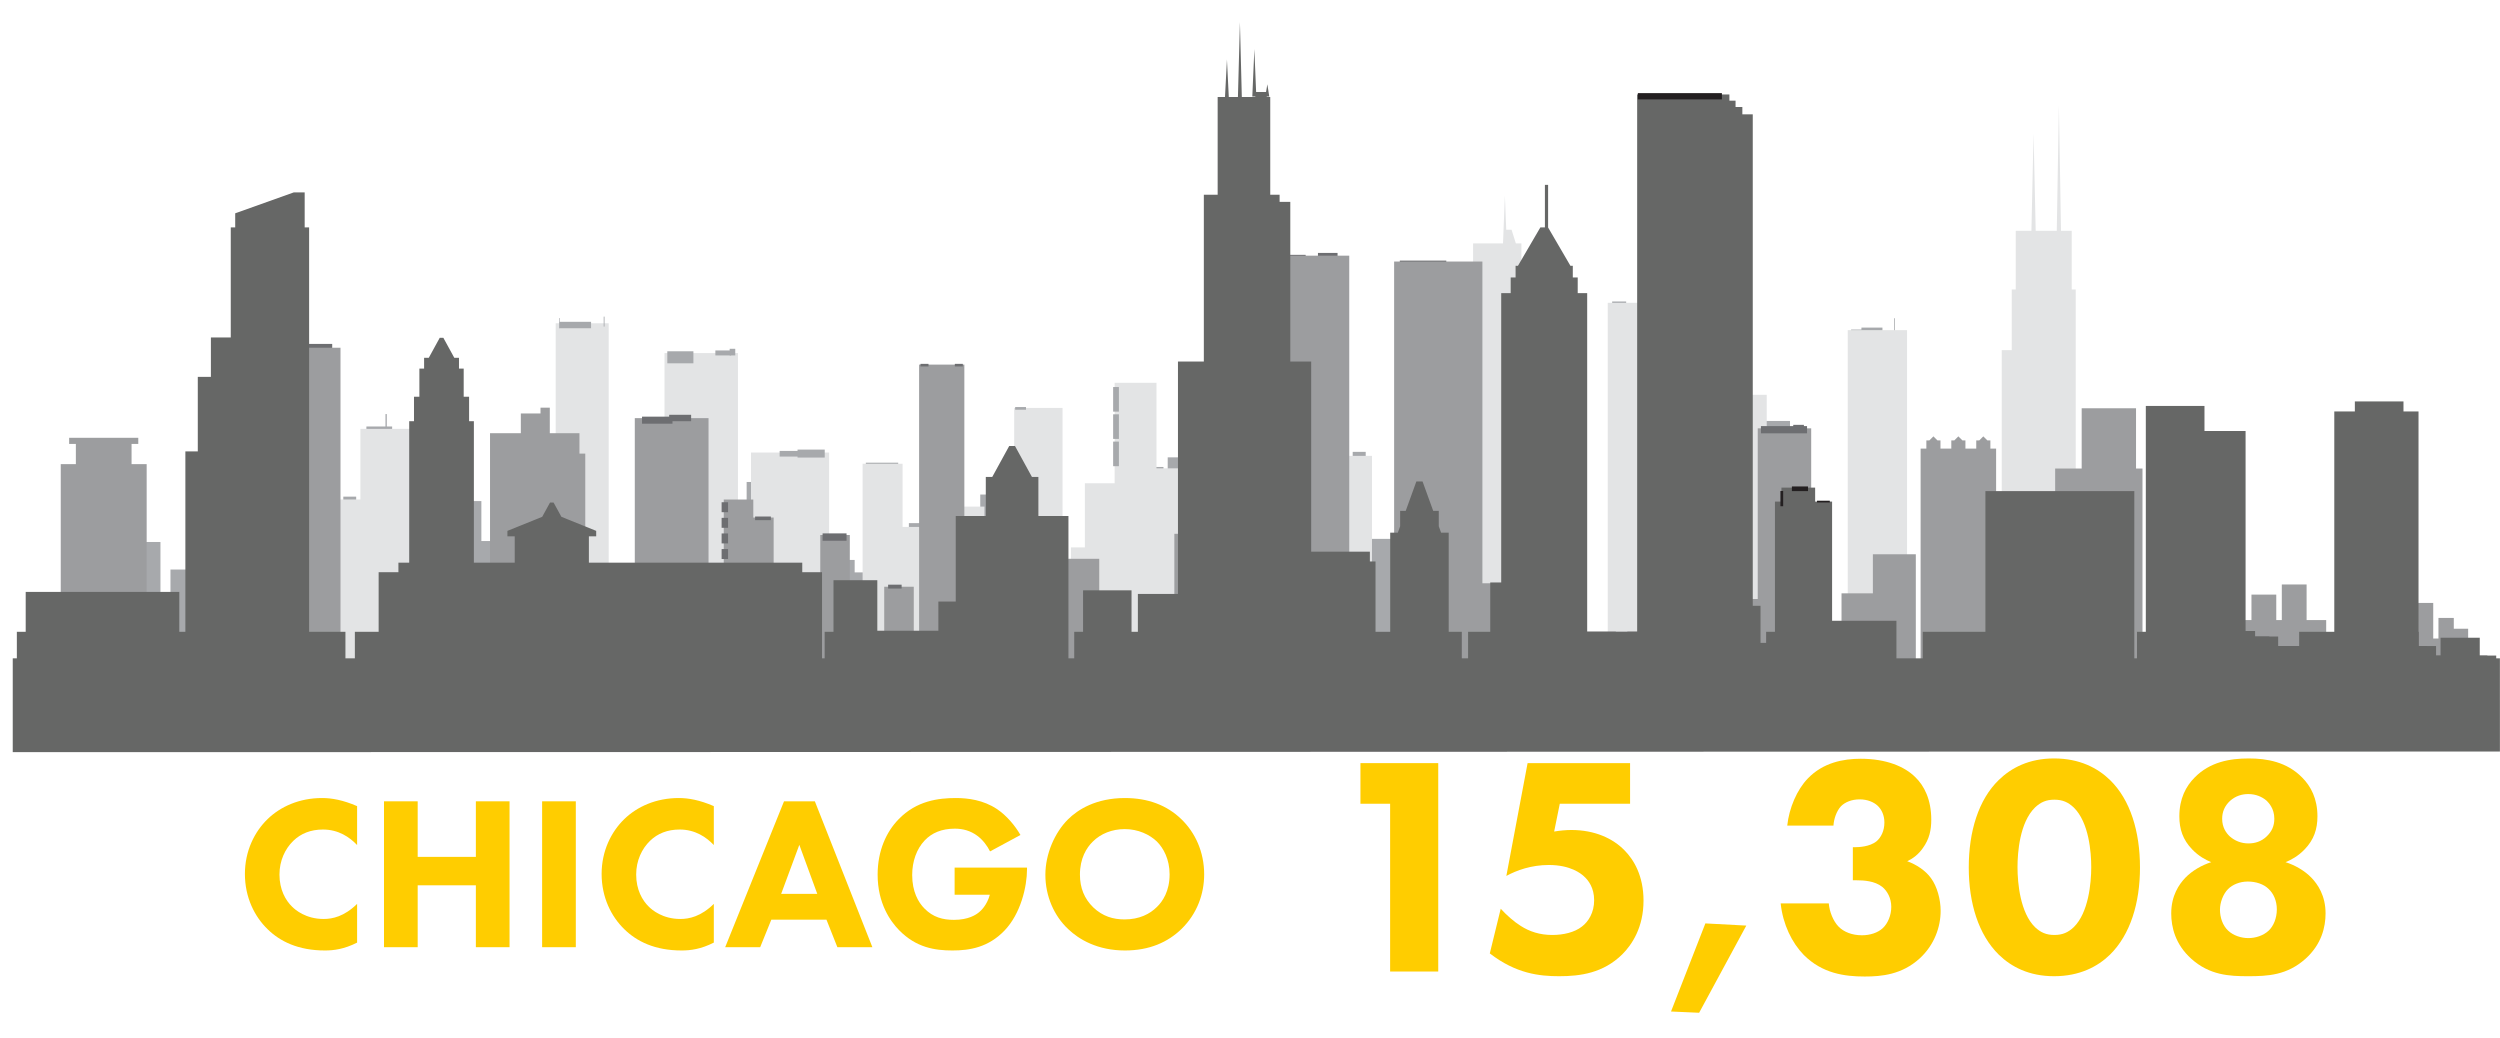 <?xml version="1.0" encoding="utf-8"?>
<!-- Generator: Adobe Illustrator 18.1.1, SVG Export Plug-In . SVG Version: 6.00 Build 0)  -->
<svg version="1.1" id="Layer_1" xmlns="http://www.w3.org/2000/svg" xmlns:xlink="http://www.w3.org/1999/xlink" x="0px" y="0px"
	 viewBox="0 246 612 254" enable-background="new 0 246 612 254" xml:space="preserve">
<g>
	<polygon fill="#A7A9AC" points="206.115,383.075 209.22,383.075 209.22,389.042 206.115,389.042 	"/>
	<polygon fill="#A7A9AC" points="208.611,386.12 211.473,386.12 211.473,389.103 208.611,389.103 	"/>
	<polygon fill="#A7A9AC" points="211.96,359.269 219.875,359.269 219.875,361.217 211.96,361.217 	"/>
	<polygon fill="#A7A9AC" points="222.493,374.064 227.79,374.064 227.79,376.682 222.493,376.682 	"/>
	<polygon fill="#A7A9AC" points="239.966,367.062 243.143,367.062 243.143,373.698 239.966,373.698 	"/>
	<polygon fill="#A7A9AC" points="182.779,363.987 184.93,363.987 184.93,375.858 182.779,375.858 	"/>
	<polygon fill="#A7A9AC" points="87.193,367.578 84.041,367.578 84.041,368.882 87.193,368.882 	"/>
	<polygon fill="#A7A9AC" points="89.692,350.406 95.996,350.406 95.996,353.015 89.692,353.015 	"/>
	<polygon fill="#A7A9AC" points="94.691,347.363 94.366,347.363 94.366,351.819 94.691,351.819 	"/>
	<polygon fill="#A7A9AC" points="113.276,368.664 117.841,368.664 117.841,385.185 113.276,385.185 	"/>
	<polygon fill="#A7A9AC" points="116.754,378.446 121.645,378.446 121.645,387.249 116.754,387.249 	"/>
	<polygon fill="#6D6E71" points="81.324,330.191 73.825,330.191 73.825,332.8 81.324,332.8 	"/>
	<polygon fill="#A7A9AC" points="30.088,378.68 39.28,378.68 39.28,399.72 30.088,399.72 	"/>
	<polygon fill="#A7A9AC" points="41.732,385.421 50.719,385.421 50.719,408.3 41.732,408.3 	"/>
	<polygon fill="#A7A9AC" points="394.657,319.808 398.086,319.808 398.086,321.265 394.657,321.265 	"/>
	<polygon fill="#A7A9AC" points="453.151,326.677 456.995,326.677 456.995,328.342 453.151,328.342 	"/>
	<polygon fill="#A7A9AC" points="455.68,326.196 460.823,326.196 460.823,327.921 455.68,327.921 	"/>
	<polygon fill="#A7A9AC" points="463.895,323.907 463.707,323.907 463.707,328.297 463.895,328.297 	"/>
	<polygon fill="#A7A9AC" points="431.748,349.053 438.19,349.053 438.19,352.382 431.748,352.382 	"/>
	<polygon fill="#A7A9AC" points="332.808,377.915 344.633,377.915 344.633,403.461 332.808,403.461 	"/>
	<polygon fill="#A7A9AC" points="334.325,356.615 331.141,356.615 331.141,359.116 334.325,359.116 	"/>
	<polygon fill="#6D6E71" points="314.639,308.386 319.625,308.386 319.625,310.079 314.639,310.079 	"/>
	<polygon fill="#6D6E71" points="327.432,307.915 322.635,307.915 322.635,311.396 327.432,311.396 	"/>
	<polygon fill="#6D6E71" points="342.672,309.797 354.054,309.797 354.054,311.208 342.672,311.208 	"/>
	<polygon fill="#A7A9AC" points="285.854,357.96 293.38,357.96 293.38,362.381 285.854,362.381 	"/>
	<polygon fill="#A7A9AC" points="282.28,360.312 284.819,360.312 284.819,361.535 282.28,361.535 	"/>
	<path fill="#E3E4E5" d="M372.442,408.425h4.994v0.722h-15.953v-0.13h-0.873V305.588h7.328l0.46-11.733l0.328,8.386h1.308
		l1.048,3.347h1.359L372.442,408.425L372.442,408.425z M503.499,302.505l0.517-30.681l0.517,30.681h2.624v14.361h0.98v92.15h-0.98
		h-2.612h-11.092h-0.978h-2.448v-77.298h2.448v-14.851h0.978v-14.361h3.837l0.524-23.827l0.524,23.827H503.499L503.499,302.505z
		 M452.328,326.821h14.519v82.195h-14.519V326.821L452.328,326.821z M420.667,342.651h11.831v66.365h-11.831V342.651
		L420.667,342.651z M393.576,320.13h11.832v88.887h-11.832V320.13L393.576,320.13z M325.617,357.596h10.245v51.42h-10.245V357.596
		L325.617,357.596z M262.161,380.008h3.416v-15.709h7.285v-3.643v-20.945h10.245v20.945h5.919v48.36h-5.919h-1.366h-3.415h-5.464
		h-7.285h-3.416V380.008L262.161,380.008z M248.274,345.858h11.839v63.158h-11.839V345.858L248.274,345.858z M233.475,370.024h7.514
		V375v34.016h-7.514h-12.521h-9.789V375v-15.482h9.789V375h12.521V370.024L233.475,370.024z M183.844,356.786h19.124v52.23h-19.124
		V356.786L183.844,356.786z M162.671,332.426h17.986v76.59h-17.986V332.426L162.671,332.426z M136.034,325.14h12.977v83.876h-12.977
		V325.14L136.034,325.14z M88.224,350.981h17.758v58.035h-8.879h-8.879h-8.879v-40.753h8.879V350.981L88.224,350.981z"/>
	<path fill="#9C9D9F" d="M587.267,409.015h8.387h1.279h3.754h0.878h2.637v-9.097h-3.514v-2.641h-3.754v2.641v2.401h-1.279v-8.722
		h-8.387v8.722V409.015L587.267,409.015z M16.928,354.679h1.644v4.933h-3.701v49.403h3.701h13.635h3.699v-49.403h-3.699v-4.933
		h1.644v-1.507H16.928V354.679L16.928,354.679z M65.302,409.015h18.051v-77.882H65.302V409.015L65.302,409.015z M134.592,347.216
		v-1.423h-2.277v1.423H127.5v4.839h-7.543v56.96h1.423h20.471h1.424v-51.978h-1.424v-4.982h-7.259V347.216L134.592,347.216z
		 M155.397,409.015h18.052v-60.66h-18.052V409.015L155.397,409.015z M184.408,409.015h4.981v-36.322h-4.981v-4.412h-7.235v4.412
		v36.322H184.408L184.408,409.015z M200.801,409.015h7.234v-32.052h-7.234V409.015L200.801,409.015z M216.457,409.015h7.235v-19.384
		h-7.235V409.015L216.457,409.015z M224.997,409.015h11.077v-73.755h-11.077V409.015L224.997,409.015z M258.018,409.015h11.077
		v-26.216h-11.077V409.015L258.018,409.015z M287.48,409.015h9.512v-32.336h-9.512V409.015L287.48,409.015z M308.687,409.015h21.61
		V308.591h-21.61L308.687,409.015L308.687,409.015z M362.891,409.015h4.839v-20.239h-4.839v-78.758h-21.609v98.997h4.839H362.891
		L362.891,409.015z M443.381,392.63v-41.774h-13.086v41.774h-3.9v16.385h18.188v-16.385L443.381,392.63L443.381,392.63z
		 M468.993,391.247v-9.563h-10.512v9.563h-7.676v17.769h18.188v-9.562V391.247L468.993,391.247z M470.166,409.015h18.482v-53.19
		h-1.404v-2.007h-0.733l-0.996-0.996l-0.995,0.996h-0.733v2.007h-2.65v-2.007h-0.733l-0.995-0.996l-0.996,0.996h-0.732v2.007h-2.651
		v-2.007h-0.732l-0.996-0.996l-0.996,0.996h-0.732v2.007h-1.404L470.166,409.015L470.166,409.015z M522.9,360.7v-14.755h-13.305
		V360.7h-6.494v48.316h21.381V360.7H522.9L522.9,360.7z M564.657,397.795v-8.722h-6.071v8.722h-1.357v-6.241h-6.071v6.241h-2.476
		v8.057h20.769v-8.057H564.657L564.657,397.795z"/>
	<polygon fill="#666766" points="57.578,298.218 71.909,293.101 74.585,293.101 74.585,301.67 75.672,301.67 75.672,328.619 
		75.672,338.259 75.672,352.584 75.672,356.501 75.672,379.534 75.672,389.173 75.672,407.415 45.379,407.415 45.379,356.501 
		48.42,356.501 48.42,338.259 51.627,338.259 51.627,328.619 56.491,328.619 56.491,301.67 57.578,301.67 	"/>
	<polygon fill="#666766" points="124.214,375.956 132.731,372.516 134.642,369.027 135.519,369.027 137.431,372.516 
		145.947,375.956 145.947,377.298 144.159,377.298 144.159,383.736 196.393,383.736 196.393,386.082 201.234,386.082 
		201.234,407.415 92.691,407.415 92.691,386.082 97.532,386.082 97.532,383.736 100.172,383.736 100.172,349.116 101.346,349.116 
		101.346,343.12 102.666,343.12 102.666,336.226 103.819,336.226 103.819,333.585 104.967,333.585 107.651,328.687 108.528,328.687 
		111.211,333.585 112.36,333.585 112.36,336.226 113.512,336.226 113.512,343.12 114.833,343.12 114.833,349.116 116.006,349.116 
		116.006,383.736 126.003,383.736 126.003,377.298 124.214,377.298 	"/>
	<polygon fill="#666766" points="204.039,388.035 214.767,388.035 214.767,407.415 204.039,407.415 	"/>
	<polygon fill="#666766" points="229.714,393.26 243.165,393.26 243.165,400.403 243.165,407.415 229.714,407.415 211.258,407.415 
		211.258,400.403 229.714,400.403 	"/>
	<polygon fill="#666766" points="242.905,362.751 247.053,355.181 248.468,355.181 252.615,362.751 254.198,362.751 
		254.198,372.315 261.555,372.315 261.555,407.415 233.967,407.415 233.967,372.315 241.323,372.315 241.323,362.751 	"/>
	<polygon fill="#666766" points="265.136,390.513 277,390.513 277,407.415 265.136,407.415 	"/>
	<polygon fill="#666766" points="342.754,371.055 344.122,371.055 346.726,363.862 348.242,363.862 350.847,371.055 
		352.213,371.055 352.213,374.832 352.776,376.389 354.643,376.389 354.643,407.415 340.324,407.415 340.324,376.389 
		342.192,376.389 342.754,374.834 	"/>
	<polygon fill="#666766" points="400.776,269.126 423.357,269.126 423.357,270.638 424.865,270.638 424.865,272.188 
		426.528,272.188 426.528,273.996 429.077,273.996 429.077,394.301 430.974,394.301 430.974,400.638 430.974,403.375 
		441.83,403.375 441.83,407.415 430.974,407.415 429.077,407.415 422.418,407.415 400.776,407.415 378.206,407.415 364.811,407.415 
		364.811,400.638 364.811,388.583 367.496,388.583 367.496,317.766 369.815,317.766 369.815,313.918 371.015,313.918 
		371.015,311.072 371.595,311.072 377.083,301.663 377.704,301.663 378.194,301.663 378.194,291.26 378.976,291.26 378.976,301.694 
		384.445,311.072 385.023,311.072 385.023,313.918 386.224,313.918 386.224,317.766 388.543,317.766 388.543,400.638 
		400.776,400.638 400.776,275.658 400.776,274.108 400.776,273.996 400.776,272.597 400.776,272.188 400.776,270.638 	"/>
	<polygon fill="#666766" points="448.497,397.965 464.247,397.965 464.247,407.415 448.497,407.415 441.224,407.415 
		434.508,407.415 434.508,368.787 436.096,368.787 436.096,365.368 444.346,365.368 444.346,368.787 448.497,368.787 	"/>
	<polygon fill="#666766" points="486.029,366.223 522.482,366.223 522.482,407.415 486.029,407.415 	"/>
	<polygon fill="#666766" points="549.718,400.472 552.049,400.472 552.049,401.822 557.695,401.822 557.695,404.153 
		571.435,404.153 571.435,346.724 576.469,346.724 576.469,344.27 588.372,344.27 588.372,346.724 592.054,346.724 592.054,404.153 
		596.348,404.153 596.348,406.484 611.073,406.484 611.073,407.342 596.348,407.342 592.054,407.342 571.435,407.342 
		562.846,407.342 549.718,407.342 548.121,407.342 539.656,407.342 525.297,407.342 525.297,345.374 539.656,345.374 
		539.656,351.51 549.718,351.51 	"/>
	<polygon fill="#666766" points="6.291,390.899 43.895,390.899 43.895,407.415 6.291,407.415 	"/>
	<polygon fill="#666766" points="320.976,381.045 335.345,381.045 335.345,383.446 336.728,383.446 336.728,407.415 
		320.976,407.415 306.178,407.415 291.965,407.415 288.365,407.415 278.553,407.415 278.553,391.393 288.365,391.393 
		288.365,334.495 294.699,334.495 294.699,295.422 294.699,293.673 298.081,293.673 298.081,269.738 299.879,269.738 
		300.357,260.576 300.808,269.738 303.045,269.738 303.534,251.427 303.997,269.738 307.307,269.738 307.307,269.63 306.565,269.63 
		307.068,257.997 307.497,268.515 309.93,268.515 310.246,266.629 310.721,269.63 310.099,269.63 310.099,269.738 310.956,269.738 
		310.956,293.673 313.247,293.673 313.247,295.422 315.865,295.422 315.865,334.495 320.976,334.495 	"/>
	<path fill="#666766" d="M41.73,400.658v6.495h1.485v-6.495h41.347v6.495h2.307v-6.495h112.2v6.495h2.805v-6.495h6.297v6.495h0.922
		v-6.495H241v6.495h1.292v-6.495h18.991v6.495h1.689v-6.495h24.453v6.495h2.454v-6.495h67.97v6.495h1.539v-6.495h8.421v6.495h1.477
		v-5.281v-1.215h26.267v1.215h2.812v-1.215h24.417v1.215v2.213h8.777v3.068h0.787v-6.495h29.738v6.495h8.6v-6.495h49.635v6.495
		h2.815v-6.495h26.754v1.174h5.644v2.332h7.301v-3.505h29.265v3.505h2.087v2.332h3.263v-4.377h9.597v4.377h1.865v0.659h3.067v10.207
		h0.003v12.618c-202.695,0-405.947,0.148-608.86,0.148v-12.766H3.12v-10.207h1.005v-6.495L41.73,400.658L41.73,400.658z"/>
	<polygon fill="#A7A9AC" points="272.496,340.745 273.908,340.745 273.908,346.766 272.496,346.766 	"/>
	<polygon fill="#A7A9AC" points="272.496,347.424 273.908,347.424 273.908,353.444 272.496,353.444 	"/>
	<polygon fill="#A7A9AC" points="272.496,354.103 273.908,354.103 273.908,360.124 272.496,360.124 	"/>
	<polygon fill="#231F20" points="421.52,268.797 400.941,268.797 400.941,270.332 421.52,270.332 	"/>
	<polygon fill="#6D6E71" points="431.074,350.31 442.365,350.31 442.365,352.08 431.074,352.08 	"/>
	<polygon fill="#6D6E71" points="441.597,350.002 438.986,350.002 438.986,350.771 441.597,350.771 	"/>
	<polygon fill="#231F20" points="435.847,366.189 436.522,366.189 436.522,369.927 435.847,369.927 	"/>
	<polygon fill="#231F20" points="438.654,365.085 442.6,365.085 442.6,366.225 438.654,366.225 	"/>
	<polygon fill="#231F20" points="444.805,368.574 447.932,368.574 447.932,369.002 444.805,369.002 	"/>
	<polygon fill="#A7A9AC" points="137.035,323.865 136.883,323.865 136.883,326.354 137.035,326.354 	"/>
	<polygon fill="#A7A9AC" points="147.989,323.51 147.786,323.51 147.786,325.948 147.989,325.948 	"/>
	<polygon fill="#A7A9AC" points="136.934,324.78 144.692,324.78 144.692,326.354 136.934,326.354 	"/>
	<polygon fill="#A7A9AC" points="163.356,331.994 169.746,331.994 169.746,334.94 163.356,334.94 	"/>
	<polygon fill="#A7A9AC" points="179.991,331.384 178.621,331.384 178.621,333.009 179.991,333.009 	"/>
	<polygon fill="#A7A9AC" points="175.122,331.79 178.977,331.79 178.977,333.009 175.122,333.009 	"/>
	<polygon fill="#6D6E71" points="157.169,347.996 164.624,347.996 164.624,349.723 157.169,349.723 	"/>
	<polygon fill="#6D6E71" points="163.812,347.539 169.189,347.539 169.189,349.113 163.812,349.113 	"/>
	<polygon fill="#6D6E71" points="184.849,372.443 188.705,372.443 188.705,373.337 184.849,373.337 	"/>
	<polygon fill="#6D6E71" points="176.652,368.947 178.234,368.947 178.234,371.386 176.652,371.386 	"/>
	<polygon fill="#6D6E71" points="176.651,372.768 178.234,372.768 178.234,375.207 176.651,375.207 	"/>
	<polygon fill="#6D6E71" points="176.651,376.589 178.234,376.589 178.234,379.028 176.651,379.028 	"/>
	<polygon fill="#6D6E71" points="176.652,380.411 178.234,380.411 178.234,382.849 176.652,382.849 	"/>
	<polygon fill="#A7A9AC" points="201.894,356.06 195.238,356.06 195.238,358.012 201.894,358.012 	"/>
	<polygon fill="#A7A9AC" points="190.855,356.385 197.551,356.385 197.551,357.767 190.855,357.767 	"/>
	<polygon fill="#6D6E71" points="217.41,389.127 220.718,389.127 220.718,390.081 217.41,390.081 	"/>
	<polygon fill="#6D6E71" points="201.369,376.573 207.234,376.573 207.234,378.381 201.369,378.381 	"/>
	<polygon fill="#6D6E71" points="225.336,335.072 227.296,335.072 227.296,335.708 225.336,335.708 	"/>
	<polygon fill="#6D6E71" points="233.74,335.072 235.7,335.072 235.7,335.708 233.74,335.708 	"/>
	<polygon fill="#A7A9AC" points="248.508,345.645 251.166,345.645 251.166,346.302 248.508,346.302 	"/>
</g>
<g>
	<path fill="#FFCD00" d="M87.419,476.75c-3.159,1.606-5.729,1.927-7.87,1.927c-6.585,0-11.03-2.249-14.028-5.193
		c-3.212-3.105-5.568-7.817-5.568-13.546c0-5.622,2.356-10.333,5.568-13.439c3.159-3.052,7.764-5.14,13.332-5.14
		c2.356,0,5.086,0.482,8.566,1.981v9.53c-1.82-1.927-4.551-3.801-8.352-3.801c-2.999,0-5.408,0.964-7.282,2.784
		c-1.981,1.927-3.373,4.819-3.373,8.245c0,3.694,1.499,6.318,3.105,7.871c0.75,0.75,3.32,2.998,7.71,2.998
		c2.142,0,5.033-0.589,8.192-3.694L87.419,476.75L87.419,476.75z"/>
	<path fill="#FFCD00" d="M102.249,455.762h14.242v-13.6h8.245v35.712h-8.245v-15.152h-14.242v15.152h-8.245v-35.712h8.245V455.762z"
		/>
	<path fill="#FFCD00" d="M140.958,442.162v35.712h-8.245v-35.712H140.958z"/>
	<path fill="#FFCD00" d="M174.742,476.75c-3.159,1.606-5.729,1.927-7.87,1.927c-6.585,0-11.03-2.249-14.028-5.193
		c-3.212-3.105-5.568-7.817-5.568-13.546c0-5.622,2.356-10.333,5.568-13.439c3.159-3.052,7.764-5.14,13.332-5.14
		c2.356,0,5.086,0.482,8.566,1.981v9.53c-1.82-1.927-4.551-3.801-8.352-3.801c-2.999,0-5.408,0.964-7.282,2.784
		c-1.981,1.927-3.373,4.819-3.373,8.245c0,3.694,1.499,6.318,3.105,7.871c0.75,0.75,3.32,2.998,7.71,2.998
		c2.142,0,5.033-0.589,8.192-3.694L174.742,476.75L174.742,476.75z"/>
	<path fill="#FFCD00" d="M202.315,471.128h-13.492l-2.731,6.746h-8.567l14.403-35.712h7.549l14.081,35.712h-8.567L202.315,471.128z
		 M200.066,464.811l-4.391-11.993l-4.444,11.993H200.066z"/>
	<path fill="#FFCD00" d="M233.69,458.385h17.722v0.375c0,4.337-1.553,10.923-5.515,15.045c-3.962,4.123-8.513,4.872-12.743,4.872
		c-4.283,0-8.888-0.696-13.064-4.979c-2.088-2.142-5.247-6.478-5.247-13.6c0-5.836,2.142-10.494,5.14-13.546
		c4.39-4.551,9.798-5.193,14.028-5.193c2.945,0,6.693,0.482,10.012,2.677c2.409,1.606,4.497,4.123,5.782,6.372l-7.442,4.016
		c-0.696-1.392-1.767-2.838-3.159-3.855c-1.606-1.178-3.427-1.713-5.461-1.713c-3.266,0-5.676,1.071-7.389,2.891
		c-1.981,2.088-3.052,5.14-3.052,8.459c0,4.069,1.499,6.693,2.999,8.192c2.088,2.142,4.497,2.784,7.228,2.784
		c3.534,0,5.408-1.231,6.211-1.927c0.268-0.214,1.874-1.606,2.57-4.23h-8.62L233.69,458.385L233.69,458.385z"/>
	<path fill="#FFCD00" d="M289.211,446.553c3.373,3.266,5.568,7.978,5.568,13.492c0,4.765-1.714,9.637-5.568,13.385
		c-3.32,3.212-7.817,5.247-13.814,5.247c-6.693,0-11.243-2.677-13.921-5.247c-3.427-3.212-5.568-8.031-5.568-13.278
		c0-5.14,2.302-10.334,5.515-13.546c2.409-2.409,6.853-5.247,13.974-5.247C280.965,441.359,285.624,443.073,289.211,446.553z
		 M267.527,452.014c-1.553,1.499-3.159,4.123-3.159,8.085c0,3.266,1.071,5.889,3.266,8.031c2.302,2.195,4.872,2.945,7.656,2.945
		c3.641,0,6.211-1.339,7.924-3.052c1.392-1.339,3.105-3.855,3.105-7.978c0-3.694-1.499-6.425-3.105-8.031
		c-1.767-1.713-4.605-3.052-7.871-3.052C272.238,448.962,269.454,450.087,267.527,452.014z"/>
</g>
<g>
	<path fill="#FFCD00" d="M340.303,442.756h-7.266v-9.943h19.045v51.016h-11.779V442.756z"/>
	<path fill="#FFCD00" d="M399.044,442.756h-17.209l-1.377,6.807c1.3-0.229,2.906-0.382,4.207-0.382
		c5.736,0,10.173,2.065,13.003,4.972c2.295,2.295,4.666,6.272,4.666,12.314c0,6.578-2.83,10.785-5.201,13.156
		c-4.666,4.589-10.249,5.354-15.45,5.354c-4.819,0-10.555-0.612-16.98-5.583l2.677-10.938c1.377,1.53,3.289,3.212,4.895,4.207
		c2.142,1.377,4.666,2.218,7.725,2.218c2.677,0,5.431-0.612,7.266-2.065c1.606-1.224,2.983-3.442,2.983-6.425
		c0-3.059-1.377-4.895-2.601-5.966c-0.612-0.535-3.136-2.677-8.49-2.677c-4.283,0-7.878,1.3-10.402,2.677l5.201-27.611h25.087
		V442.756z"/>
	<path fill="#FFCD00" d="M417.477,472.05l10.02,0.535l-11.549,21.34l-6.884-0.306L417.477,472.05z"/>
	<path fill="#FFCD00" d="M437.516,448.11c0.459-4.283,2.371-8.796,5.048-11.549c3.748-3.901,8.719-4.819,12.926-4.819
		c6.272,0,10.785,1.912,13.385,4.513c2.142,2.065,3.901,5.431,3.901,10.402c0,2.524-0.459,4.742-2.065,6.96
		c-1.071,1.53-2.371,2.524-3.824,3.212c2.142,0.765,4.436,2.218,5.813,4.13c1.53,2.065,2.371,5.278,2.371,8.031
		c0,3.901-1.53,8.337-5.125,11.626c-4.36,3.977-9.331,4.436-13.462,4.436c-4.972,0-10.402-0.765-14.915-5.278
		c-2.906-2.983-5.125-7.496-5.66-12.62h11.779c0.153,1.989,1.071,4.36,2.448,5.736c1.224,1.224,3.212,2.065,5.66,2.065
		c1.989,0,3.901-0.612,5.125-1.759c1.224-1.147,2.065-3.136,2.065-5.201c0-2.142-0.994-3.901-2.218-4.895
		c-1.836-1.453-4.513-1.606-6.272-1.606h-0.918v-8.108h0.688c0.688,0,3.442-0.076,5.125-1.453c1.071-0.918,1.912-2.524,1.912-4.589
		c0-1.759-0.688-3.212-1.683-4.13c-0.918-0.841-2.448-1.53-4.36-1.53c-1.989,0-3.595,0.688-4.589,1.683
		c-1.071,1.147-1.759,3.136-1.836,4.742H437.516z"/>
	<path fill="#FFCD00" d="M516.525,479.699c-2.983,2.906-7.419,5.278-13.691,5.278c-6.119,0-10.479-2.295-13.538-5.278
		c-4.972-4.895-7.343-12.62-7.343-21.34c0-8.796,2.371-16.597,7.343-21.416c3.059-2.983,7.419-5.278,13.538-5.278
		c6.272,0,10.708,2.371,13.691,5.278c4.972,4.819,7.343,12.62,7.343,21.416C523.868,467.079,521.497,474.804,516.525,479.699z
		 M498.169,443.674c-3.748,3.671-4.283,11.014-4.283,14.609c0,3.977,0.688,11.167,4.283,14.685c1.377,1.3,2.754,1.912,4.742,1.912
		c1.989,0,3.365-0.612,4.742-1.912c3.595-3.518,4.283-10.708,4.283-14.685c0-3.595-0.535-10.938-4.283-14.609
		c-1.377-1.3-2.754-1.912-4.742-1.912C500.922,441.762,499.546,442.374,498.169,443.674z"/>
	<path fill="#FFCD00" d="M536.411,480.693c-3.901-3.518-4.895-7.725-4.895-11.09c0-4.36,1.912-7.113,3.442-8.719
		c1.683-1.759,4.13-3.136,6.348-3.824c-1.3-0.535-3.059-1.453-4.666-3.136c-2.295-2.371-3.136-4.972-3.136-8.108
		c0-4.283,1.606-7.343,3.748-9.484c3.748-3.824,8.643-4.666,13.232-4.666c4.436,0,9.331,0.841,13.079,4.666
		c2.142,2.142,3.748,5.201,3.748,9.484c0,3.136-0.841,5.736-3.136,8.108c-1.606,1.683-3.365,2.601-4.666,3.136
		c2.218,0.688,4.666,2.065,6.348,3.824c1.53,1.606,3.442,4.36,3.442,8.719c0,3.365-0.994,7.572-4.895,11.09
		c-4.513,4.054-9.255,4.283-14.073,4.283C545.742,484.977,540.923,484.747,536.411,480.693z M545.436,463.637
		c-1.224,1.224-1.989,3.289-1.989,5.048c0,1.836,0.612,3.824,1.989,5.125c1.3,1.224,3.212,1.836,4.972,1.836
		c1.759,0,3.671-0.612,4.972-1.836c1.147-1.071,1.989-2.983,1.989-5.201c0-2.142-0.841-3.901-1.989-4.972
		c-1.224-1.224-3.136-1.836-5.125-1.836S546.507,462.566,545.436,463.637z M545.895,442.068c-1.3,1.224-1.912,2.677-1.912,4.36
		c0,2.142,0.994,3.518,1.912,4.36c1.147,0.994,2.677,1.683,4.513,1.683c1.606,0,3.136-0.459,4.436-1.683
		c1.3-1.224,1.912-2.601,1.912-4.36c0-2.524-1.377-3.901-1.912-4.436c-1.071-0.918-2.601-1.606-4.436-1.606
		C548.801,440.385,547.272,440.844,545.895,442.068z"/>
</g>
</svg>
